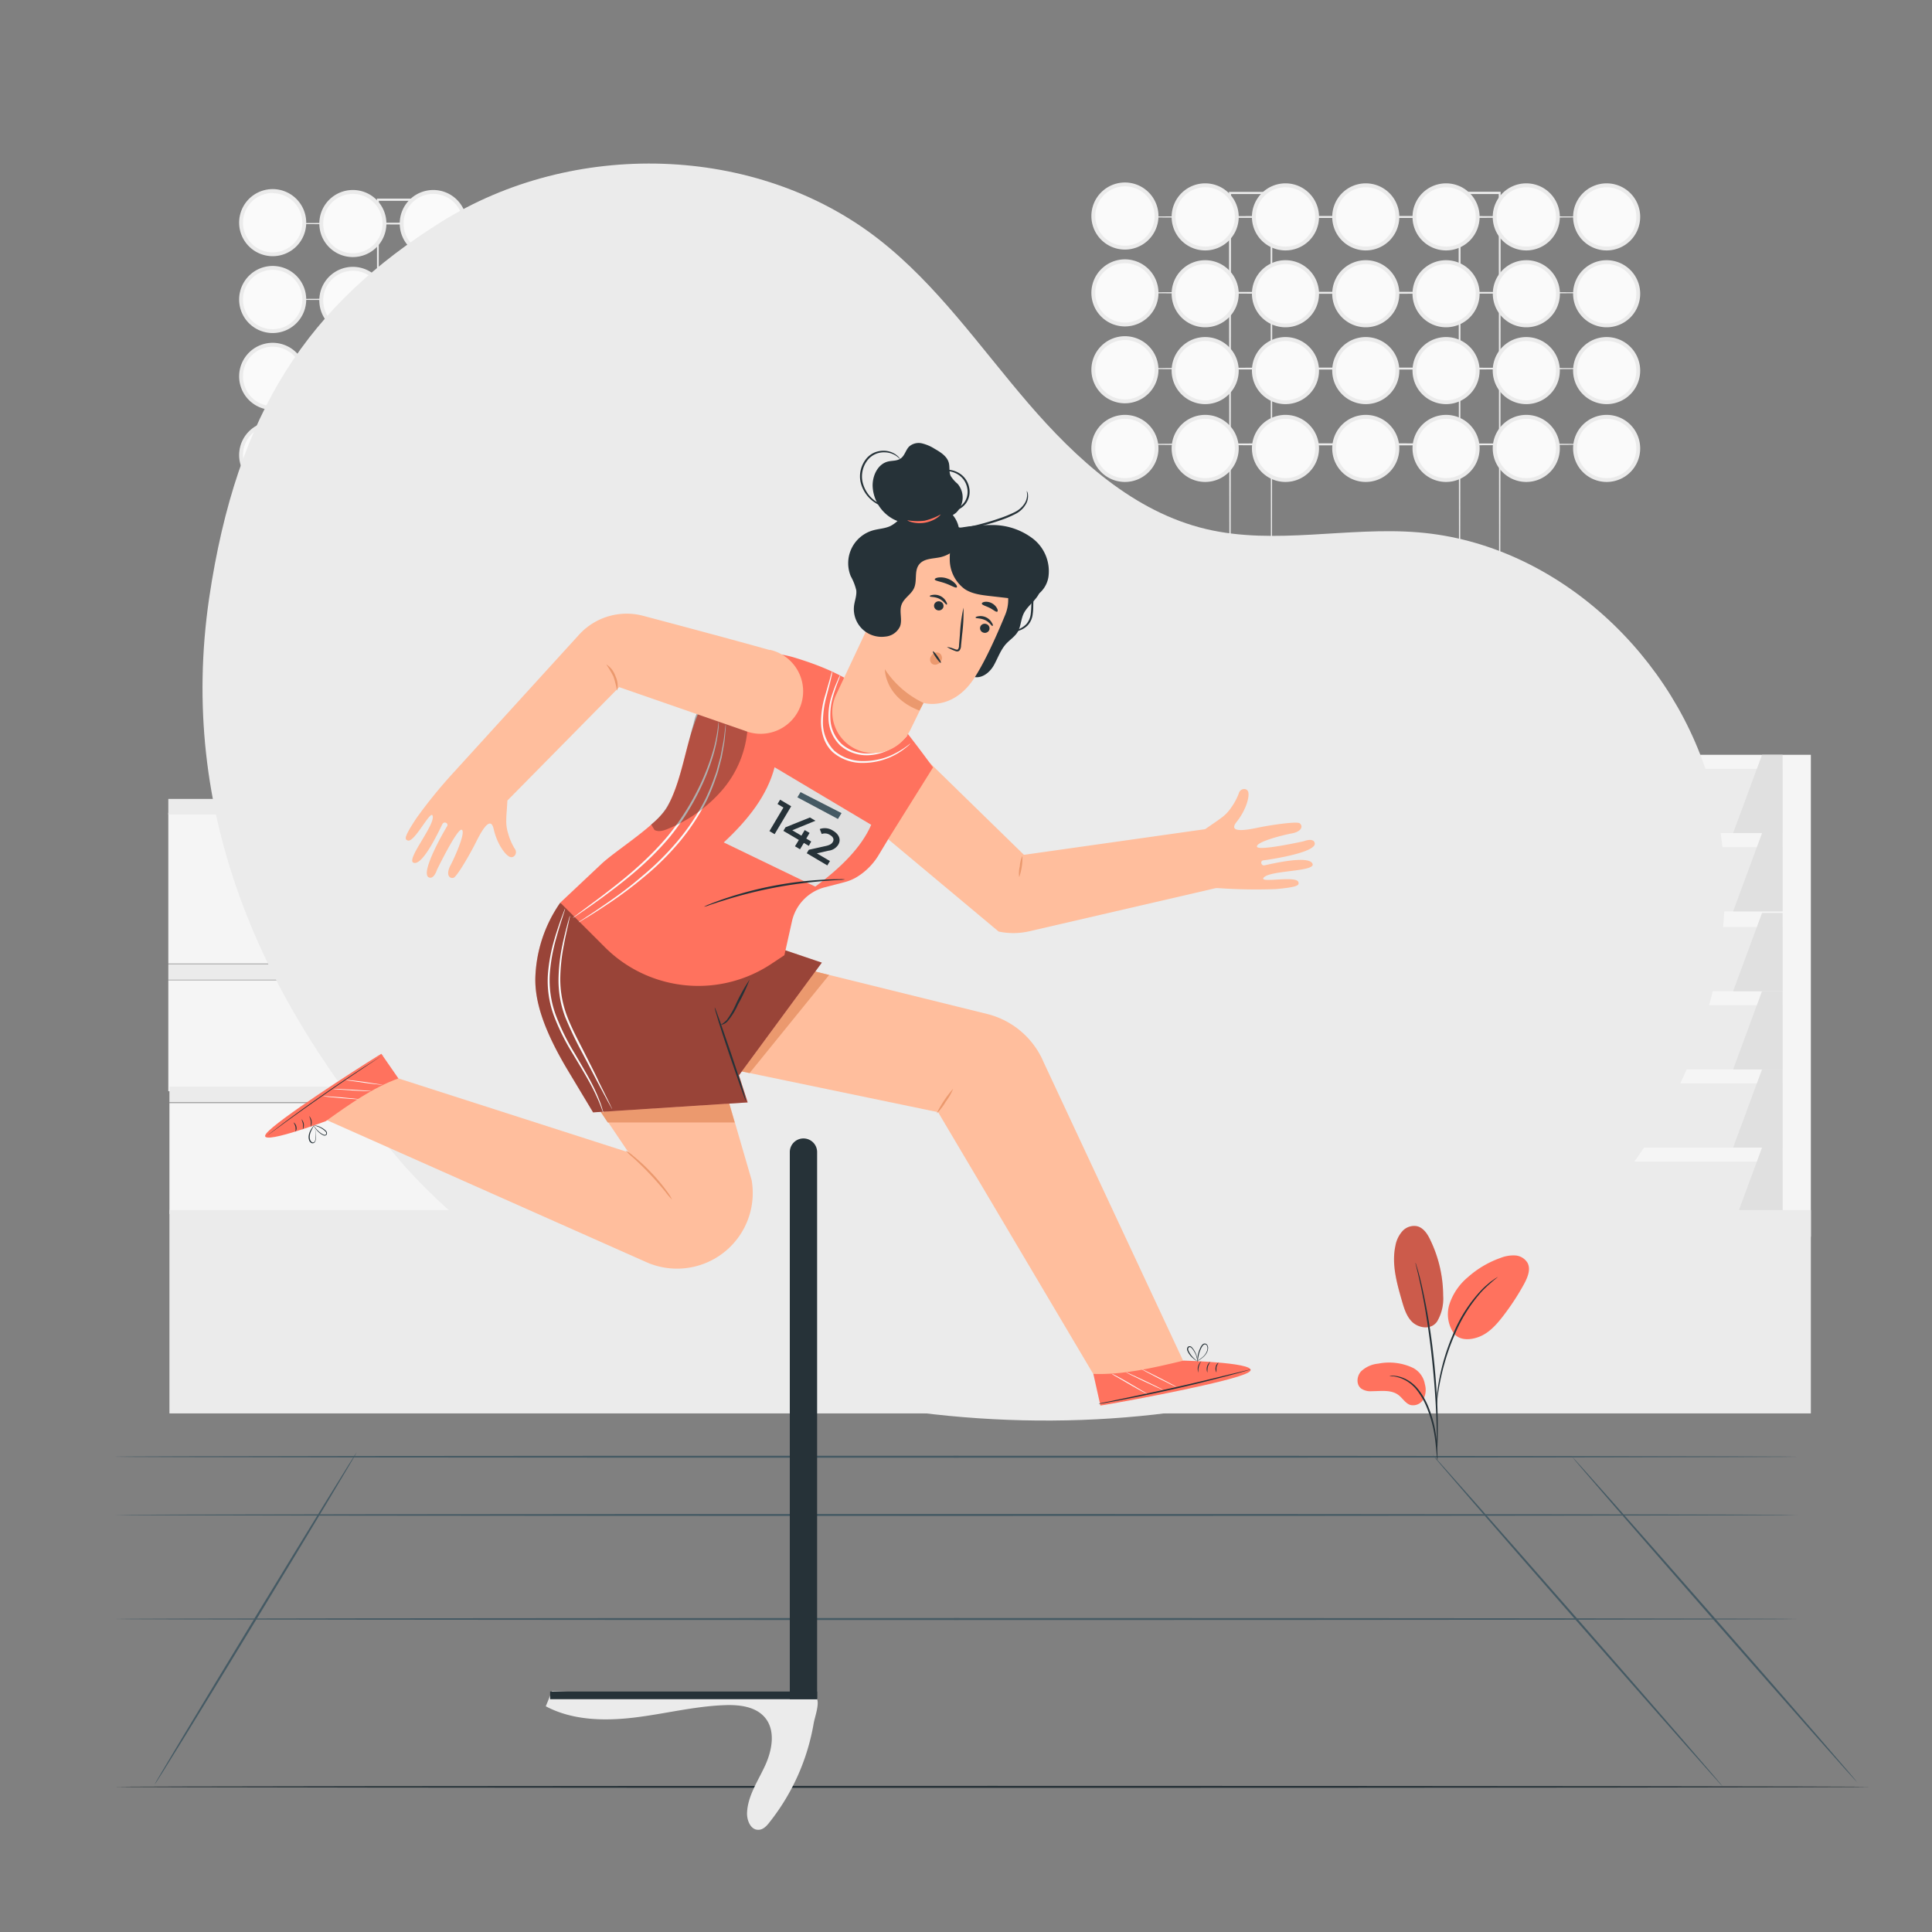 <svg xmlns="http://www.w3.org/2000/svg" viewBox="0 0 500 500"><rect x="0" y="0" width="500" height="500" fill="#808080" stroke="none"/><g id="background-complete"><path d="M329,213.56s0-.3,0-.85,0-1.4,0-2.47c0-2.18,0-5.36,0-9.47,0-8.23,0-20.12-.07-34.87,0-29.47-.07-70.33-.12-115.95l.26.26H318.33l.26-.26c-.08,75-.15,138.82-.17,162.25l-.08-.09,8,1.07,2,.28.68.1-.65-.07-2-.23-8.06-1h-.08v-.08c0-23.43-.09-87.21-.17-162.25v-.26h11.21V50c0,45.7-.08,86.63-.11,116.16,0,14.72-.06,26.59-.08,34.8,0,4.08,0,7.24,0,9.4,0,1.06,0,1.87,0,2.43S329,213.56,329,213.56Z" style="fill:#ebebeb"></path><path d="M388.06,213.08s0-.29,0-.85,0-1.38,0-2.46c0-2.16,0-5.34,0-9.43,0-8.2-.05-20.06-.08-34.76,0-29.38-.07-70.13-.11-115.63l.26.26H377.7L378,50c-.08,75.72-.15,140.07-.17,163.13l-.09-.08,7.76.05,1.94,0h.66l-.63,0-1.92,0-7.81,0h-.08v-.09c0-23.06-.1-87.41-.18-163.13v-.26h10.88V50c0,45.58-.08,86.39-.11,115.82,0,14.68-.06,26.52-.08,34.7,0,4.06,0,7.22,0,9.37,0,1.06,0,1.87,0,2.43S388.06,213.08,388.06,213.08Z" style="fill:#ebebeb"></path><path d="M415.42,115c0,.14-28.13.26-62.81.26s-62.82-.12-62.82-.26,28.12-.27,62.82-.27S415.42,114.86,415.42,115Z" style="fill:#ebebeb"></path><path d="M415.42,95.39c0,.14-28.13.26-62.81.26s-62.82-.12-62.82-.26,28.12-.26,62.82-.26S415.42,95.24,415.42,95.39Z" style="fill:#ebebeb"></path><path d="M415.42,75.77c0,.14-28.13.26-62.81.26s-62.82-.12-62.82-.26,28.12-.26,62.82-.26S415.42,75.62,415.42,75.77Z" style="fill:#ebebeb"></path><path d="M415.42,56.15c0,.14-28.13.26-62.81.26s-62.82-.12-62.82-.26,28.12-.26,62.82-.26S415.42,56,415.42,56.15Z" style="fill:#ebebeb"></path><circle cx="291.13" cy="116.05" r="8.18" transform="translate(3.21 239.85) rotate(-45)" style="fill:#fafafa"></circle><path d="M291.13,124.73a8.68,8.68,0,1,1,8.68-8.67A8.68,8.68,0,0,1,291.13,124.73Zm0-16.35a7.68,7.68,0,1,0,7.68,7.68A7.69,7.69,0,0,0,291.13,108.38Z" style="fill:#ebebeb"></path><circle cx="311.91" cy="116.05" r="8.18" transform="translate(134.2 397.43) rotate(-78.13)" style="fill:#fafafa"></circle><path d="M311.91,124.73a8.68,8.68,0,1,1,8.67-8.67A8.68,8.68,0,0,1,311.91,124.73Zm0-16.35a7.68,7.68,0,1,0,7.67,7.68A7.68,7.68,0,0,0,311.91,108.38Z" style="fill:#ebebeb"></path><circle cx="332.68" cy="116.05" r="8.18" transform="translate(40.11 312.39) rotate(-53.09)" style="fill:#fafafa"></circle><path d="M332.69,124.73a8.68,8.68,0,1,1,8.67-8.67A8.68,8.68,0,0,1,332.69,124.73Zm0-16.35a7.68,7.68,0,1,0,7.67,7.68A7.68,7.68,0,0,0,332.69,108.38Z" style="fill:#ebebeb"></path><circle cx="353.46" cy="116.05" r="8.18" transform="translate(159.57 433.56) rotate(-76.76)" style="fill:#fafafa"></circle><path d="M353.46,124.73a8.68,8.68,0,1,1,8.68-8.67A8.69,8.69,0,0,1,353.46,124.73Zm0-16.35a7.68,7.68,0,1,0,7.68,7.68A7.69,7.69,0,0,0,353.46,108.38Z" style="fill:#ebebeb"></path><circle cx="374.24" cy="116.05" r="8.18" transform="translate(27.55 298.62) rotate(-45)" style="fill:#fafafa"></circle><path d="M374.24,124.73a8.68,8.68,0,1,1,8.68-8.67A8.69,8.69,0,0,1,374.24,124.73Zm0-16.35a7.68,7.68,0,1,0,7.68,7.68A7.69,7.69,0,0,0,374.24,108.38Z" style="fill:#ebebeb"></path><circle cx="395.02" cy="116.05" r="8.18" transform="translate(191.61 474.01) rotate(-76.76)" style="fill:#fafafa"></circle><path d="M395,124.73a8.68,8.68,0,1,1,8.68-8.67A8.68,8.68,0,0,1,395,124.73Zm0-16.35a7.68,7.68,0,1,0,7.68,7.68A7.69,7.69,0,0,0,395,108.38Z" style="fill:#ebebeb"></path><circle cx="415.8" cy="116.05" r="8.18" transform="translate(-14.84 146.22) rotate(-19.6)" style="fill:#fafafa"></circle><path d="M415.8,124.73a8.68,8.68,0,1,1,8.68-8.67A8.68,8.68,0,0,1,415.8,124.73Zm0-16.35a7.68,7.68,0,1,0,7.68,7.68A7.68,7.68,0,0,0,415.8,108.38Z" style="fill:#ebebeb"></path><circle cx="311.91" cy="95.92" r="8.18" transform="translate(153.9 381.44) rotate(-78.13)" style="fill:#fafafa"></circle><path d="M311.91,104.59a8.68,8.68,0,1,1,8.67-8.67A8.68,8.68,0,0,1,311.91,104.59Zm0-16.35a7.68,7.68,0,1,0,7.67,7.68A7.68,7.68,0,0,0,311.91,88.24Z" style="fill:#ebebeb"></path><circle cx="332.68" cy="95.92" r="8.18" transform="translate(56.21 304.34) rotate(-53.09)" style="fill:#fafafa"></circle><path d="M332.69,104.59a8.68,8.68,0,1,1,8.67-8.67A8.68,8.68,0,0,1,332.69,104.59Zm0-16.35a7.68,7.68,0,1,0,7.67,7.68A7.68,7.68,0,0,0,332.69,88.24Z" style="fill:#ebebeb"></path><circle cx="353.46" cy="95.92" r="8.18" transform="translate(179.17 418.03) rotate(-76.76)" style="fill:#fafafa"></circle><path d="M353.46,104.59a8.68,8.68,0,1,1,8.68-8.67A8.69,8.69,0,0,1,353.46,104.59Zm0-16.35a7.68,7.68,0,1,0,7.68,7.68A7.69,7.69,0,0,0,353.46,88.24Z" style="fill:#ebebeb"></path><circle cx="374.24" cy="95.92" r="8.18" transform="translate(41.79 292.72) rotate(-45)" style="fill:#fafafa"></circle><path d="M374.24,104.59a8.68,8.68,0,1,1,8.68-8.67A8.69,8.69,0,0,1,374.24,104.59Zm0-16.35a7.68,7.68,0,1,0,7.68,7.68A7.69,7.69,0,0,0,374.24,88.24Z" style="fill:#ebebeb"></path><circle cx="395.02" cy="95.92" r="8.18" transform="translate(211.21 458.48) rotate(-76.76)" style="fill:#fafafa"></circle><path d="M395,104.59a8.68,8.68,0,1,1,8.68-8.67A8.68,8.68,0,0,1,395,104.59Zm0-16.35a7.68,7.68,0,1,0,7.68,7.68A7.69,7.69,0,0,0,395,88.24Z" style="fill:#ebebeb"></path><circle cx="415.8" cy="95.92" r="8.18" transform="translate(-8.08 145.06) rotate(-19.6)" style="fill:#fafafa"></circle><path d="M415.8,104.59a8.68,8.68,0,1,1,8.68-8.67A8.68,8.68,0,0,1,415.8,104.59Zm0-16.35a7.68,7.68,0,1,0,7.68,7.68A7.68,7.68,0,0,0,415.8,88.24Z" style="fill:#ebebeb"></path><circle cx="291.13" cy="95.69" r="8.18" transform="translate(17.61 233.89) rotate(-45)" style="fill:#fafafa"></circle><path d="M291.13,104.37a8.68,8.68,0,1,1,8.68-8.68A8.69,8.69,0,0,1,291.13,104.37Zm0-16.36a7.68,7.68,0,1,0,7.68,7.68A7.69,7.69,0,0,0,291.13,88Z" style="fill:#ebebeb"></path><circle cx="311.91" cy="76.03" r="8.18" transform="translate(173.37 365.64) rotate(-78.13)" style="fill:#fafafa"></circle><path d="M311.91,84.7A8.68,8.68,0,1,1,320.58,76,8.68,8.68,0,0,1,311.91,84.7Zm0-16.35A7.68,7.68,0,1,0,319.58,76,7.68,7.68,0,0,0,311.91,68.35Z" style="fill:#ebebeb"></path><circle cx="332.68" cy="76.03" r="8.18" transform="translate(72.11 296.39) rotate(-53.09)" style="fill:#fafafa"></circle><path d="M332.69,84.7A8.68,8.68,0,1,1,341.36,76,8.68,8.68,0,0,1,332.69,84.7Zm0-16.35A7.68,7.68,0,1,0,340.36,76,7.68,7.68,0,0,0,332.69,68.35Z" style="fill:#ebebeb"></path><circle cx="353.46" cy="76.03" r="8.18" transform="translate(198.53 402.69) rotate(-76.76)" style="fill:#fafafa"></circle><path d="M353.46,84.7A8.68,8.68,0,1,1,362.14,76,8.69,8.69,0,0,1,353.46,84.7Zm0-16.35A7.68,7.68,0,1,0,361.14,76,7.69,7.69,0,0,0,353.46,68.35Z" style="fill:#ebebeb"></path><circle cx="374.24" cy="76.03" r="8.18" transform="translate(55.85 286.9) rotate(-45)" style="fill:#fafafa"></circle><path d="M374.24,84.7A8.68,8.68,0,1,1,382.92,76,8.69,8.69,0,0,1,374.24,84.7Zm0-16.35A7.68,7.68,0,1,0,381.92,76,7.69,7.69,0,0,0,374.24,68.35Z" style="fill:#ebebeb"></path><circle cx="395.02" cy="76.03" r="8.18" transform="translate(230.57 443.15) rotate(-76.76)" style="fill:#fafafa"></circle><path d="M395,84.7A8.68,8.68,0,1,1,403.7,76,8.68,8.68,0,0,1,395,84.7Zm0-16.35A7.68,7.68,0,1,0,402.7,76,7.69,7.69,0,0,0,395,68.35Z" style="fill:#ebebeb"></path><circle cx="415.8" cy="76.03" r="8.18" transform="translate(-1.41 143.9) rotate(-19.6)" style="fill:#fafafa"></circle><path d="M415.8,84.7A8.68,8.68,0,1,1,424.48,76,8.68,8.68,0,0,1,415.8,84.7Zm0-16.35A7.68,7.68,0,1,0,423.48,76,7.68,7.68,0,0,0,415.8,68.35Z" style="fill:#ebebeb"></path><circle cx="291.13" cy="75.8" r="8.18" transform="translate(31.67 228.06) rotate(-45)" style="fill:#fafafa"></circle><path d="M291.13,84.48a8.68,8.68,0,1,1,8.68-8.68A8.69,8.69,0,0,1,291.13,84.48Zm0-16.36a7.68,7.68,0,1,0,7.68,7.68A7.69,7.69,0,0,0,291.13,68.12Z" style="fill:#ebebeb"></path><circle cx="311.91" cy="56.14" r="8.18" transform="translate(192.83 349.83) rotate(-78.13)" style="fill:#fafafa"></circle><path d="M311.91,64.81a8.68,8.68,0,1,1,8.67-8.67A8.68,8.68,0,0,1,311.91,64.81Zm0-16.35a7.68,7.68,0,1,0,7.67,7.68A7.68,7.68,0,0,0,311.91,48.46Z" style="fill:#ebebeb"></path><circle cx="332.68" cy="56.14" r="8.18" transform="translate(88.02 288.45) rotate(-53.09)" style="fill:#fafafa"></circle><path d="M332.69,64.81a8.68,8.68,0,1,1,8.67-8.67A8.68,8.68,0,0,1,332.69,64.81Zm0-16.35a7.68,7.68,0,1,0,7.67,7.68A7.68,7.68,0,0,0,332.69,48.46Z" style="fill:#ebebeb"></path><circle cx="353.46" cy="56.14" r="8.18" transform="translate(217.89 387.36) rotate(-76.76)" style="fill:#fafafa"></circle><path d="M353.46,64.81a8.68,8.68,0,1,1,8.68-8.67A8.69,8.69,0,0,1,353.46,64.81Zm0-16.35a7.68,7.68,0,1,0,7.68,7.68A7.69,7.69,0,0,0,353.46,48.46Z" style="fill:#ebebeb"></path><circle cx="374.24" cy="56.14" r="8.18" transform="translate(69.92 281.07) rotate(-45)" style="fill:#fafafa"></circle><path d="M374.24,64.81a8.68,8.68,0,1,1,8.68-8.67A8.69,8.69,0,0,1,374.24,64.81Zm0-16.35a7.68,7.68,0,1,0,7.68,7.68A7.69,7.69,0,0,0,374.24,48.46Z" style="fill:#ebebeb"></path><circle cx="395.02" cy="56.14" r="8.18" transform="translate(249.93 427.81) rotate(-76.76)" style="fill:#fafafa"></circle><path d="M395,64.81a8.68,8.68,0,1,1,8.68-8.67A8.68,8.68,0,0,1,395,64.81Zm0-16.35a7.68,7.68,0,1,0,7.68,7.68A7.69,7.69,0,0,0,395,48.46Z" style="fill:#ebebeb"></path><circle cx="415.8" cy="56.14" r="8.18" transform="translate(5.27 142.75) rotate(-19.6)" style="fill:#fafafa"></circle><path d="M415.8,64.81a8.68,8.68,0,1,1,8.68-8.67A8.68,8.68,0,0,1,415.8,64.81Zm0-16.35a7.68,7.68,0,1,0,7.68,7.68A7.68,7.68,0,0,0,415.8,48.46Z" style="fill:#ebebeb"></path><circle cx="291.13" cy="55.91" r="8.18" transform="translate(45.74 222.23) rotate(-45)" style="fill:#fafafa"></circle><path d="M291.13,64.59a8.68,8.68,0,1,1,8.68-8.68A8.69,8.69,0,0,1,291.13,64.59Zm0-16.36a7.68,7.68,0,1,0,7.68,7.68A7.69,7.69,0,0,0,291.13,48.23Z" style="fill:#ebebeb"></path><path d="M108.47,218s0-.3,0-.86,0-1.42,0-2.51c0-2.21,0-5.45,0-9.62,0-8.35-.05-20.44-.08-35.42,0-29.95-.07-71.49-.11-117.88l.26.26H97.78l.26-.26C98,128.76,97.89,194.3,97.86,218l-.08-.08,8,0,2,0h.68l-.65,0-2,0-8,0h-.09V218c0-23.65-.09-89.19-.17-166.29V51.4h11.21v.26c0,46.47-.08,88.07-.11,118.07,0,15-.06,27-.08,35.36,0,4.15,0,7.37,0,9.56,0,1.08,0,1.9,0,2.47S108.47,218,108.47,218Z" style="fill:#ebebeb"></path><path d="M167.51,218s0-.3,0-.86,0-1.42,0-2.51c0-2.21,0-5.45,0-9.62,0-8.36,0-20.45-.08-35.43,0-30-.06-71.49-.1-117.87l.26.26H157.15l.26-.26c-.08,77.33-.15,143-.18,166.29l-.08-.08,7.76,0,1.94,0h.66l-.63,0L165,218l-7.81,0h-.09V218c0-23.29-.09-89-.17-166.29V51.4h10.88v.26c-.05,46.45-.09,88.06-.11,118.06,0,15-.06,27-.08,35.37,0,4.15,0,7.36,0,9.56,0,1.08,0,1.9,0,2.47S167.51,218,167.51,218Z" style="fill:#ebebeb"></path><path d="M194.86,116.72c0,.15-28.12.26-62.81.26s-62.81-.11-62.81-.26,28.12-.26,62.81-.26S194.86,116.58,194.86,116.72Z" style="fill:#ebebeb"></path><path d="M194.86,97.1c0,.15-28.12.26-62.81.26s-62.81-.11-62.81-.26,28.12-.26,62.81-.26S194.86,97,194.86,97.1Z" style="fill:#ebebeb"></path><path d="M194.86,77.48c0,.15-28.12.26-62.81.26s-62.81-.11-62.81-.26,28.12-.26,62.81-.26S194.86,77.34,194.86,77.48Z" style="fill:#ebebeb"></path><path d="M194.86,57.86c0,.15-28.12.27-62.81.27S69.24,58,69.24,57.86s28.12-.26,62.81-.26S194.86,57.72,194.86,57.86Z" style="fill:#ebebeb"></path><circle cx="70.58" cy="117.77" r="8.18" transform="translate(-60.3 159.29) rotate(-76.67)" style="fill:#fafafa"></circle><path d="M70.58,126.45a8.68,8.68,0,1,1,8.67-8.68A8.68,8.68,0,0,1,70.58,126.45Zm0-16.36a7.68,7.68,0,1,0,7.67,7.68A7.69,7.69,0,0,0,70.58,110.09Z" style="fill:#ebebeb"></path><circle cx="91.35" cy="117.77" r="8.18" transform="translate(-56.78 101.23) rotate(-45.83)" style="fill:#fafafa"></circle><path d="M91.35,126.45a8.68,8.68,0,1,1,8.68-8.68A8.68,8.68,0,0,1,91.35,126.45Zm0-16.36A7.68,7.68,0,1,0,99,117.77,7.69,7.69,0,0,0,91.35,110.09Z" style="fill:#ebebeb"></path><circle cx="112.13" cy="117.77" r="8.18" transform="translate(-27.98 200.32) rotate(-76.91)" style="fill:#fafafa"></circle><path d="M112.13,126.45a8.68,8.68,0,1,1,8.68-8.68A8.69,8.69,0,0,1,112.13,126.45Zm0-16.36a7.68,7.68,0,1,0,7.68,7.68A7.69,7.69,0,0,0,112.13,110.09Z" style="fill:#ebebeb"></path><circle cx="132.91" cy="117.77" r="8.18" transform="translate(-44.35 128.48) rotate(-45)" style="fill:#fafafa"></circle><path d="M132.91,126.45a8.68,8.68,0,1,1,8.68-8.68A8.68,8.68,0,0,1,132.91,126.45Zm0-16.36a7.68,7.68,0,1,0,7.68,7.68A7.69,7.69,0,0,0,132.91,110.09Z" style="fill:#ebebeb"></path><circle cx="153.69" cy="117.77" r="8.18" transform="translate(3.65 240.17) rotate(-76.67)" style="fill:#fafafa"></circle><path d="M153.69,126.45a8.68,8.68,0,1,1,8.68-8.68A8.68,8.68,0,0,1,153.69,126.45Zm0-16.36a7.68,7.68,0,1,0,7.68,7.68A7.69,7.69,0,0,0,153.69,110.09Z" style="fill:#ebebeb"></path><circle cx="174.47" cy="117.77" r="8.18" transform="translate(-32.18 157.86) rotate(-45)" style="fill:#fafafa"></circle><path d="M174.47,126.45a8.68,8.68,0,1,1,8.67-8.68A8.68,8.68,0,0,1,174.47,126.45Zm0-16.36a7.68,7.68,0,1,0,7.67,7.68A7.69,7.69,0,0,0,174.47,110.09Z" style="fill:#ebebeb"></path><circle cx="195.24" cy="117.77" r="8.18" transform="translate(47.65 291.57) rotate(-80.76)" style="fill:#fafafa"></circle><path d="M195.24,126.45a8.68,8.68,0,1,1,8.68-8.68A8.68,8.68,0,0,1,195.24,126.45Zm0-16.36a7.68,7.68,0,1,0,7.68,7.68A7.69,7.69,0,0,0,195.24,110.09Z" style="fill:#ebebeb"></path><circle cx="91.35" cy="97.63" r="8.18" transform="translate(-42.33 95.12) rotate(-45.83)" style="fill:#fafafa"></circle><path d="M91.35,106.31A8.68,8.68,0,1,1,100,97.63,8.68,8.68,0,0,1,91.35,106.31Zm0-16.35A7.68,7.68,0,1,0,99,97.63,7.68,7.68,0,0,0,91.35,90Z" style="fill:#ebebeb"></path><circle cx="112.13" cy="97.63" r="8.18" transform="translate(-8.36 184.74) rotate(-76.91)" style="fill:#fafafa"></circle><path d="M112.13,106.31a8.68,8.68,0,1,1,8.68-8.68A8.69,8.69,0,0,1,112.13,106.31Zm0-16.35a7.68,7.68,0,1,0,7.68,7.67A7.69,7.69,0,0,0,112.13,90Z" style="fill:#ebebeb"></path><circle cx="132.91" cy="97.63" r="8.18" transform="translate(-30.11 122.58) rotate(-45)" style="fill:#fafafa"></circle><path d="M132.91,106.31a8.68,8.68,0,1,1,8.68-8.68A8.68,8.68,0,0,1,132.91,106.31Zm0-16.35a7.68,7.68,0,1,0,7.68,7.67A7.69,7.69,0,0,0,132.91,90Z" style="fill:#ebebeb"></path><circle cx="153.69" cy="97.63" r="8.18" transform="translate(23.25 224.67) rotate(-76.67)" style="fill:#fafafa"></circle><path d="M153.69,106.31a8.68,8.68,0,1,1,8.68-8.68A8.68,8.68,0,0,1,153.69,106.31Zm0-16.35a7.68,7.68,0,1,0,7.68,7.67A7.68,7.68,0,0,0,153.69,90Z" style="fill:#ebebeb"></path><circle cx="174.47" cy="97.63" r="8.18" transform="translate(-17.94 151.96) rotate(-45)" style="fill:#fafafa"></circle><path d="M174.47,106.31a8.68,8.68,0,1,1,8.67-8.68A8.68,8.68,0,0,1,174.47,106.31Zm0-16.35a7.68,7.68,0,1,0,7.67,7.67A7.68,7.68,0,0,0,174.47,90Z" style="fill:#ebebeb"></path><circle cx="195.24" cy="97.63" r="8.18" transform="translate(67.52 274.66) rotate(-80.76)" style="fill:#fafafa"></circle><path d="M195.24,106.31a8.68,8.68,0,1,1,8.68-8.68A8.68,8.68,0,0,1,195.24,106.31Zm0-16.35a7.68,7.68,0,1,0,7.68,7.67A7.68,7.68,0,0,0,195.24,90Z" style="fill:#ebebeb"></path><circle cx="70.58" cy="97.41" r="8.18" transform="translate(-40.48 143.62) rotate(-76.67)" style="fill:#fafafa"></circle><path d="M70.58,106.08a8.68,8.68,0,1,1,8.67-8.67A8.68,8.68,0,0,1,70.58,106.08Zm0-16.35a7.68,7.68,0,1,0,7.67,7.68A7.68,7.68,0,0,0,70.58,89.73Z" style="fill:#ebebeb"></path><circle cx="91.35" cy="77.74" r="8.18" transform="translate(-28.07 89.09) rotate(-45.83)" style="fill:#fafafa"></circle><path d="M91.35,86.42A8.68,8.68,0,1,1,100,77.74,8.68,8.68,0,0,1,91.35,86.42Zm0-16.35A7.68,7.68,0,1,0,99,77.74,7.68,7.68,0,0,0,91.35,70.07Z" style="fill:#ebebeb"></path><circle cx="112.13" cy="77.74" r="8.18" transform="translate(11.01 169.36) rotate(-76.91)" style="fill:#fafafa"></circle><path d="M112.13,86.42a8.68,8.68,0,1,1,8.68-8.68A8.69,8.69,0,0,1,112.13,86.42Zm0-16.35a7.68,7.68,0,1,0,7.68,7.67A7.69,7.69,0,0,0,112.13,70.07Z" style="fill:#ebebeb"></path><circle cx="132.91" cy="77.74" r="8.18" transform="translate(-16.05 116.75) rotate(-45)" style="fill:#fafafa"></circle><path d="M132.91,86.42a8.68,8.68,0,1,1,8.68-8.68A8.68,8.68,0,0,1,132.91,86.42Zm0-16.35a7.68,7.68,0,1,0,7.68,7.67A7.69,7.69,0,0,0,132.91,70.07Z" style="fill:#ebebeb"></path><circle cx="153.69" cy="77.74" r="8.18" transform="translate(42.6 209.37) rotate(-76.67)" style="fill:#fafafa"></circle><path d="M153.69,86.42a8.68,8.68,0,1,1,8.68-8.68A8.68,8.68,0,0,1,153.69,86.42Zm0-16.35a7.68,7.68,0,1,0,7.68,7.67A7.68,7.68,0,0,0,153.69,70.07Z" style="fill:#ebebeb"></path><circle cx="174.47" cy="77.74" r="8.18" transform="translate(-3.87 146.14) rotate(-45)" style="fill:#fafafa"></circle><path d="M174.47,86.42a8.68,8.68,0,1,1,8.67-8.68A8.68,8.68,0,0,1,174.47,86.42Zm0-16.35a7.68,7.68,0,1,0,7.67,7.67A7.68,7.68,0,0,0,174.47,70.07Z" style="fill:#ebebeb"></path><circle cx="195.24" cy="77.74" r="8.18" transform="translate(87.15 257.97) rotate(-80.76)" style="fill:#fafafa"></circle><path d="M195.24,86.42a8.68,8.68,0,1,1,8.68-8.68A8.68,8.68,0,0,1,195.24,86.42Zm0-16.35a7.68,7.68,0,1,0,7.68,7.67A7.68,7.68,0,0,0,195.24,70.07Z" style="fill:#ebebeb"></path><circle cx="70.58" cy="77.52" r="8.18" transform="translate(-21.12 128.32) rotate(-76.67)" style="fill:#fafafa"></circle><path d="M70.58,86.19a8.68,8.68,0,1,1,8.67-8.67A8.68,8.68,0,0,1,70.58,86.19Zm0-16.35a7.68,7.68,0,1,0,7.67,7.68A7.68,7.68,0,0,0,70.58,69.84Z" style="fill:#ebebeb"></path><circle cx="91.35" cy="57.85" r="8.18" transform="translate(-13.8 83.06) rotate(-45.83)" style="fill:#fafafa"></circle><path d="M91.35,66.53A8.68,8.68,0,1,1,100,57.85,8.68,8.68,0,0,1,91.35,66.53Zm0-16.35A7.68,7.68,0,1,0,99,57.85,7.68,7.68,0,0,0,91.35,50.18Z" style="fill:#ebebeb"></path><circle cx="112.13" cy="57.85" r="8.18" transform="translate(30.39 153.97) rotate(-76.91)" style="fill:#fafafa"></circle><path d="M112.13,66.53a8.68,8.68,0,1,1,8.68-8.68A8.69,8.69,0,0,1,112.13,66.53Zm0-16.35a7.68,7.68,0,1,0,7.68,7.67A7.69,7.69,0,0,0,112.13,50.18Z" style="fill:#ebebeb"></path><circle cx="132.91" cy="57.85" r="8.18" transform="translate(-1.98 110.93) rotate(-45)" style="fill:#fafafa"></circle><path d="M132.91,66.53a8.68,8.68,0,1,1,8.68-8.68A8.68,8.68,0,0,1,132.91,66.53Zm0-16.35a7.68,7.68,0,1,0,7.68,7.67A7.69,7.69,0,0,0,132.91,50.18Z" style="fill:#ebebeb"></path><circle cx="153.69" cy="57.85" r="8.18" transform="translate(61.96 194.06) rotate(-76.67)" style="fill:#fafafa"></circle><path d="M153.69,66.53a8.68,8.68,0,1,1,8.68-8.68A8.68,8.68,0,0,1,153.69,66.53Zm0-16.35a7.68,7.68,0,1,0,7.68,7.67A7.68,7.68,0,0,0,153.69,50.18Z" style="fill:#ebebeb"></path><circle cx="174.47" cy="57.85" r="8.18" transform="translate(10.19 140.31) rotate(-45)" style="fill:#fafafa"></circle><path d="M174.47,66.53a8.68,8.68,0,1,1,8.67-8.68A8.68,8.68,0,0,1,174.47,66.53Zm0-16.35a7.68,7.68,0,1,0,7.67,7.67A7.68,7.68,0,0,0,174.47,50.18Z" style="fill:#ebebeb"></path><circle cx="195.24" cy="57.85" r="8.18" transform="translate(106.79 241.27) rotate(-80.76)" style="fill:#fafafa"></circle><path d="M195.24,66.53a8.68,8.68,0,1,1,8.68-8.68A8.68,8.68,0,0,1,195.24,66.53Zm0-16.35a7.68,7.68,0,1,0,7.68,7.67A7.68,7.68,0,0,0,195.24,50.18Z" style="fill:#ebebeb"></path><circle cx="70.58" cy="57.63" r="8.18" transform="translate(-1.77 113.01) rotate(-76.67)" style="fill:#fafafa"></circle><path d="M70.58,66.3a8.68,8.68,0,1,1,8.67-8.67A8.68,8.68,0,0,1,70.58,66.3Zm0-16.35a7.68,7.68,0,1,0,7.67,7.68A7.68,7.68,0,0,0,70.58,50Z" style="fill:#ebebeb"></path><rect x="383.53" y="195.34" width="85.12" height="124.7" style="fill:#f5f5f5"></rect><rect x="390.18" y="198.98" width="71.16" height="16.62" style="fill:#ebebeb"></rect><polygon points="456.02 195.34 448.53 215.6 461.34 215.6 461.34 195.34 456.02 195.34" style="fill:#e0e0e0"></polygon><rect x="390.18" y="219.24" width="71.16" height="16.62" style="fill:#ebebeb"></rect><polygon points="456.02 215.6 448.53 235.87 461.34 235.87 461.34 215.6 456.02 215.6" style="fill:#e0e0e0"></polygon><rect x="390.18" y="239.9" width="71.16" height="16.62" style="fill:#ebebeb"></rect><polygon points="456.02 236.26 448.53 256.53 461.34 256.53 461.34 236.26 456.02 236.26" style="fill:#e0e0e0"></polygon><rect x="390.18" y="260.14" width="71.16" height="16.62" style="fill:#ebebeb"></rect><polygon points="456.02 256.5 448.53 276.76 461.34 276.76 461.34 256.5 456.02 256.5" style="fill:#e0e0e0"></polygon><rect x="390.18" y="280.38" width="71.16" height="16.62" style="fill:#ebebeb"></rect><polygon points="456.02 276.74 448.53 297 461.34 297 461.34 276.74 456.02 276.74" style="fill:#e0e0e0"></polygon><rect x="390.18" y="300.61" width="71.16" height="16.62" style="fill:#ebebeb"></rect><polygon points="456.02 296.97 448.53 317.24 461.34 317.24 461.34 296.97 456.02 296.97" style="fill:#e0e0e0"></polygon><rect x="43.56" y="249.51" width="339.98" height="4.05" style="fill:#ebebeb"></rect><rect x="43.56" y="253.69" width="339.98" height="28.72" style="fill:#f5f5f5"></rect><rect x="43.85" y="285.47" width="339.98" height="28.72" style="fill:#f5f5f5"></rect><rect x="43.56" y="210.34" width="339.98" height="39.02" style="fill:#f5f5f5"></rect><rect x="43.56" y="206.76" width="339.98" height="4.05" style="fill:#ebebeb"></rect><rect x="43.85" y="281.22" width="339.98" height="4.05" style="fill:#ebebeb"></rect><rect x="43.85" y="313.16" width="424.8" height="52.63" style="fill:#ebebeb"></rect></g><g id="background-simple"><path d="M443.12,204.84C434,170,403,140.76,367.14,137.78c-18.32-1.53-37.09,3.37-55-.86-18.65-4.41-33.63-18.13-46.12-32.67S242.49,73.67,227.38,61.9c-31.75-24.73-79.19-25.83-113.27-4.42s-52.78,48.64-60,97.43c-8,55,12.79,103.33,50.71,147,52.11,57.39,147.72,77.66,223,59,34.95-8.68,68.26-26.8,90.93-54.78S452.29,239.66,443.12,204.84Z" style="fill:#ebebeb"></path></g><g id="Floor"><path d="M465.4,377c0,.14-97.57.26-217.9.26S29.59,377.16,29.59,377s97.54-.26,217.91-.26S465.4,376.88,465.4,377Z" style="fill:#455a64"></path><path d="M465.4,392.07c0,.14-97.57.26-217.9.26s-217.91-.12-217.91-.26,97.54-.26,217.91-.26S465.4,391.93,465.4,392.07Z" style="fill:#455a64"></path><path d="M465.4,419c0,.15-97.57.26-217.9.26S29.59,419.14,29.59,419s97.54-.26,217.91-.26S465.4,418.85,465.4,419Z" style="fill:#455a64"></path><path d="M484.1,462.44c0,.14-101.75.26-227.25.26s-227.26-.12-227.26-.26,101.73-.26,227.26-.26S484.1,462.3,484.1,462.44Z" style="fill:#263238"></path><path d="M445.92,462.44c-.11.09-17-19.08-37.81-42.83s-37.53-43.08-37.42-43.17,17,19.07,37.81,42.83S446,462.34,445.92,462.44Z" style="fill:#455a64"></path><path d="M480.64,461.26c-.11.09-16.71-18.69-37.08-41.95s-36.8-42.19-36.69-42.29S423.58,395.7,444,419,480.75,461.16,480.64,461.26Z" style="fill:#455a64"></path><path d="M40,461.85c-.12-.08,11.49-19.39,25.94-43.14s26.25-42.94,26.38-42.86S80.86,395.23,66.41,419,40.16,461.92,40,461.85Z" style="fill:#455a64"></path></g><g id="Character"><path d="M145.88,234.16l-2.23,3c-4.65,12.82-4.58,26.58,3.27,37.73l15.72,23.33L97,277.13,84,289.63l83.54,37.13a19.6,19.6,0,0,0,20.67-3.36h0a19.56,19.56,0,0,0,6.31-18l-14.63-50.3Z" style="fill:#ffbe9d"></path><polygon points="157.27 290.49 190.14 290.49 188.72 285.61 155.45 287.75 157.27 290.49" style="fill:#eb996e"></polygon><path d="M173.91,310.43a16.46,16.46,0,0,1-1.67-1.95c-1-1.22-2.4-2.88-4.05-4.63s-3.24-3.25-4.41-4.31a15.18,15.18,0,0,1-1.85-1.77,10.06,10.06,0,0,1,2.09,1.49,47.16,47.16,0,0,1,4.54,4.23,46.12,46.12,0,0,1,4,4.77A11.16,11.16,0,0,1,173.91,310.43Z" style="fill:#eb996e"></path><path d="M184.45,244.87l71,17.54a21.5,21.5,0,0,1,14.65,12.51l36.79,78.73-22.49,4.41-41.62-70.23-55-11.42Z" style="fill:#ffbe9d"></path><path d="M246.68,281.76a14.45,14.45,0,0,1-1.92,3.35,14.25,14.25,0,0,1-2.36,3.07,29,29,0,0,1,4.28-6.42Z" style="fill:#eb996e"></path><polygon points="191.98 277.29 193.99 277.71 214.58 252.32 211 251.43 191.98 277.29" style="fill:#eb996e"></polygon><path d="M327.17,227c-2,1.81,8.42-.59,8.86,1.32.16.7.19,1.26-5.95,1.78a138.37,138.37,0,0,1-14.84-.26l-.57,0h0L266.44,241a18.36,18.36,0,0,1-8,.08l-33.81-28.27,12.87-18.42L265,221.23l46.88-6.64,2.25-1.55c.65-.44,1.36-.94,2.15-1.53a10.37,10.37,0,0,0,2.33-2.48,16,16,0,0,0,2-3.73c.33-1.26,2-1.5,2.41-.41s-.4,4.57-3,7.84,3.73,1.84,6.07,1.36,9.6-1.63,10.3-1c1,.89.24,2.18-2.09,2.6s-9.28,2.2-9,3.43,12.12-1.41,12.12-1.41,2.45-1,2.82.44c.67,2.53-12.09,4.37-13.31,4.51-.85.1-.59,1.45.31,1.29s11.76-2.88,12.47-.31C340.17,225.58,329.14,225.22,327.17,227Z" style="fill:#ffbe9d"></path><path d="M263.77,227a7.34,7.34,0,0,1,.15-2.79,7.76,7.76,0,0,1,.67-2.72,14.92,14.92,0,0,1-.82,5.51Z" style="fill:#eb996e"></path><path d="M212.69,249.13l-19.5-6.6-16.32,11.26h0L145,233.61a35.85,35.85,0,0,0-6.46,19.74c-.05,5.75,2,13.07,8.74,24.19l6.21,10.34,40-2.58-2.26-7Z" style="fill:#FF725E"></path><g style="opacity:0.4"><path d="M212.69,249.13l-19.5-6.6-16.32,11.26h0L145,233.61a35.85,35.85,0,0,0-6.46,19.74c-.05,5.75,2,13.07,8.74,24.19l6.21,10.34,40-2.58-2.26-7Z"></path></g><path d="M156.14,288a4.25,4.25,0,0,1-.23-.53l-.57-1.55a51.68,51.68,0,0,0-2.58-5.46c-1.21-2.25-2.8-4.85-4.54-7.76a56.72,56.72,0,0,1-4.9-9.9,26.1,26.1,0,0,1-1.5-10.94,43.88,43.88,0,0,1,1.69-8.87c.72-2.46,1.42-4.42,1.91-5.76.24-.63.43-1.14.59-1.55a2,2,0,0,1,.24-.52,3.11,3.11,0,0,1-.14.56l-.5,1.57c-.43,1.37-1.07,3.34-1.74,5.8a45.85,45.85,0,0,0-1.57,8.8,26.27,26.27,0,0,0,1.51,10.73,58.52,58.52,0,0,0,4.83,9.84c1.7,2.92,3.27,5.54,4.45,7.82a45.15,45.15,0,0,1,2.44,5.57c.23.69.38,1.23.48,1.59A1.79,1.79,0,0,1,156.14,288Z" style="fill:#fafafa"></path><path d="M158.43,287a2.77,2.77,0,0,1-.29-.46l-.75-1.35-2.68-5c-1.12-2.16-2.44-4.7-3.91-7.5a97.77,97.77,0,0,1-4.48-9.36A26.79,26.79,0,0,1,144.55,253a46.24,46.24,0,0,1,1-8.43c.49-2.36,1-4.25,1.34-5.55.17-.6.31-1.09.43-1.49a1.81,1.81,0,0,1,.18-.51,1.92,1.92,0,0,1-.08.53c-.09.41-.2.91-.33,1.52-.29,1.31-.74,3.21-1.18,5.57A48.71,48.71,0,0,0,145,253a27,27,0,0,0,1.77,10c1.31,3.41,3,6.48,4.43,9.33S154,277.79,155,280l2.53,5.11c.27.57.49,1,.66,1.41A1.74,1.74,0,0,1,158.43,287Z" style="fill:#fafafa"></path><path d="M193,284.86c-.13,0-2-5.32-4.27-12s-3.91-12.09-3.77-12.14,2,5.32,4.27,12S193.17,284.81,193,284.86Z" style="fill:#263238"></path><path d="M194,253.51a48,48,0,0,1-3,6.42,17.56,17.56,0,0,1-2.64,4.3,2.83,2.83,0,0,1-1.85,1,7.7,7.7,0,0,0,1.58-1.26,21.79,21.79,0,0,0,2.44-4.28A47.16,47.16,0,0,1,194,253.51Z" style="fill:#263238"></path><path d="M84.31,290.16c6.26-4.48,12.07-8.6,18.79-11.07l-4.41-6.37-1.16.71c-5.16,3.19-26,16.58-28.6,19.9C66,297,84.31,290.16,84.31,290.16" style="fill:#FF725E"></path><path d="M99.24,273a1.48,1.48,0,0,0-.34.18l-.92.57-3.37,2.14c-2.83,1.82-6.71,4.4-10.93,7.34s-8,5.68-10.68,7.7l-3.17,2.42L69,294c-.19.15-.29.24-.28.25L69,294l.88-.63L73.11,291c2.73-2,6.5-4.7,10.72-7.64s8.08-5.53,10.88-7.4c1.31-.87,2.42-1.6,3.32-2.21l.9-.6A1.85,1.85,0,0,0,99.24,273Z" style="fill:#263238"></path><path d="M96.08,282.39c0-.06-2.2-.23-4.92-.39s-4.92-.24-4.92-.18,2.19.23,4.91.39S96.07,282.45,96.08,282.39Z" style="fill:#fafafa"></path><path d="M92.86,284.48c0-.06-2.07-.28-4.63-.5s-4.65-.35-4.65-.29,2.07.28,4.63.5S92.85,284.53,92.86,284.48Z" style="fill:#fafafa"></path><path d="M78,289.63a6.38,6.38,0,0,1,.42,1.32,6.08,6.08,0,0,1-.07,1.37,2.24,2.24,0,0,0-.35-2.69Z" style="fill:#263238"></path><path d="M76,290.49c-.06,0,.31.5.46,1.16a4.45,4.45,0,0,1,0,1.23,1.42,1.42,0,0,0,.25-1.27A1.7,1.7,0,0,0,76,290.49Z" style="fill:#263238"></path><path d="M80,288.81a6.65,6.65,0,0,1,.44,1.4,7,7,0,0,1-.05,1.47,2.51,2.51,0,0,0-.39-2.87Z" style="fill:#263238"></path><path d="M81.3,291.21a1.67,1.67,0,0,0-.27.32,8.12,8.12,0,0,0-.64.94,4,4,0,0,0-.52,1.61,2.77,2.77,0,0,0,.12,1,1.18,1.18,0,0,0,.79.79.75.75,0,0,0,.81-.5,2.6,2.6,0,0,0,.18-.87,7.4,7.4,0,0,0-.06-1.52,6.51,6.51,0,0,0-.52-1.76l0-.08v.08a1.23,1.23,0,0,0,0,.18s0-.05.07-.17h0a9.16,9.16,0,0,1,.41,1.76,7.22,7.22,0,0,1,0,1.48,2.37,2.37,0,0,1-.16.8.56.56,0,0,1-.59.39c-.64-.19-.8-1-.76-1.6a4,4,0,0,1,.46-1.55C81,291.71,81.33,291.24,81.3,291.21Z" style="fill:#263238"></path><path d="M81.27,291.42a.87.87,0,0,0,.14.3,5.28,5.28,0,0,0,.55.75,5.57,5.57,0,0,0,1,.93,3.68,3.68,0,0,0,.71.41.67.67,0,0,0,.89-.21.83.83,0,0,0-.18-.91,3.77,3.77,0,0,0-.63-.53,5.63,5.63,0,0,0-1.22-.65,4.84,4.84,0,0,0-.89-.24,1.1,1.1,0,0,0-.34,0s.47.1,1.18.4a5.89,5.89,0,0,1,1.16.66c.36.29,1,.7.74,1.19-.11.22-.4.22-.64.12a4.09,4.09,0,0,1-.68-.38,6.55,6.55,0,0,1-1-.87C81.54,291.82,81.3,291.4,81.27,291.42Z" style="fill:#263238"></path><path d="M99.08,280.77a9.43,9.43,0,0,0-1.41-.24L94.25,280c-1.34-.19-2.55-.33-3.43-.42l-1-.09a1.58,1.58,0,0,0-.38,0,9.43,9.43,0,0,0,1.41.24l3.42.49c1.33.19,2.55.34,3.43.42l1,.1Z" style="fill:#fafafa"></path><path d="M306.33,352.12c-8.11,1.94-15.62,3.71-23.37,3.45l1.83,8.18,1.45-.23c6.48-1.1,32.83-6,36.81-8.31,4.44-2.53-16.72-3.09-16.72-3.09" style="fill:#FF725E"></path><path d="M284.34,363.29a1.81,1.81,0,0,0,.41,0l1.16-.19,4.25-.78c3.58-.68,8.52-1.68,13.95-2.9S314.44,356.93,318,356l4.17-1.13,1.13-.33a2.25,2.25,0,0,0,.38-.13,2.38,2.38,0,0,0-.4.08l-1.14.27-4.19,1c-3.54.88-8.44,2.07-13.87,3.29s-10.36,2.26-13.93,3l-4.23.87-1.15.24Z" style="fill:#263238"></path><path d="M291.35,355.12c0,.06,2.11,1.13,4.77,2.39s4.84,2.25,4.87,2.19-2.11-1.12-4.77-2.39S291.38,355.07,291.35,355.12Z" style="fill:#fafafa"></path><path d="M295.43,354.34c0,.06,2,1.13,4.45,2.39s4.51,2.24,4.54,2.18-2-1.12-4.44-2.38S295.46,354.29,295.43,354.34Z" style="fill:#fafafa"></path><path d="M312.48,355.24a6.85,6.85,0,0,1,.11-1.49,6.61,6.61,0,0,1,.64-1.35,2.4,2.4,0,0,0-.75,2.84Z" style="fill:#263238"></path><path d="M314.83,355.2a13,13,0,0,1,0-1.35,5.66,5.66,0,0,1,.54-1.23,1.67,1.67,0,0,0-.76,1.18A1.93,1.93,0,0,0,314.83,355.2Z" style="fill:#263238"></path><path d="M310.14,355.25a4.62,4.62,0,0,1,.77-3,2.71,2.71,0,0,0-.77,3Z" style="fill:#263238"></path><path d="M309.77,352.29s.15-.06.4-.2a8.34,8.34,0,0,0,1-.69,4.21,4.21,0,0,0,1.19-1.4,2.87,2.87,0,0,0,.29-1.07,1.27,1.27,0,0,0-.47-1.12.81.81,0,0,0-1,.18,2.65,2.65,0,0,0-.53.8,8.31,8.31,0,0,0-.56,1.54,6.65,6.65,0,0,0-.19,2v.09l.05-.07c.06-.11.09-.17.08-.17s0,0-.13.14H310a10.08,10.08,0,0,1,.31-1.93,8.36,8.36,0,0,1,.58-1.5,2.83,2.83,0,0,1,.49-.73.6.6,0,0,1,.75-.15c.56.45.38,1.35.11,1.91a4.07,4.07,0,0,1-1.1,1.37C310.31,351.93,309.75,352.26,309.77,352.29Z" style="fill:#263238"></path><path d="M309.89,352.1a1.3,1.3,0,0,0,0-.37,5.81,5.81,0,0,0-.24-1,6.51,6.51,0,0,0-.65-1.34,4.76,4.76,0,0,0-.54-.71.75.75,0,0,0-1-.15.9.9,0,0,0-.18,1,4.19,4.19,0,0,0,.41.79,5.38,5.38,0,0,0,1,1.14,5.48,5.48,0,0,0,.8.61c.2.12.32.17.33.15s-.44-.29-1-.87a6.55,6.55,0,0,1-.89-1.14c-.25-.44-.68-1.09-.26-1.49.2-.18.49-.06.69.13a4.72,4.72,0,0,1,.52.66,7,7,0,0,1,.67,1.29C309.78,351.59,309.85,352.11,309.89,352.1Z" style="fill:#263238"></path><path d="M287.68,355.52a10.43,10.43,0,0,0,1.32.82l3.23,1.88c1.26.73,2.42,1.38,3.27,1.83l1,.51c.24.12.38.18.38.16a12.27,12.27,0,0,0-1.31-.81L292.34,358c-1.26-.74-2.42-1.38-3.26-1.83l-1-.51A1.75,1.75,0,0,0,287.68,355.52Z" style="fill:#fafafa"></path><path d="M145,233.61l10.69-10.06c3.87-3.63,14.85-10.35,17.22-15.1,3.94-7.91,4.25-15.08,7.67-23.51,1.36-3.35,7.49-20.07,25.09-14.74,10.92,3.32,17.14,7.08,23.8,13.31,3.35,3.15,12,15.1,12,15.1l-11.3,18.07-2.79,4.63a16.8,16.8,0,0,1-5.81,5.77,12,12,0,0,1-3,1.22l-5.09,1.32a11.74,11.74,0,0,0-8.55,8.95L203,247.21l-3.39,2.25a34.16,34.16,0,0,1-28.5,4.31h0a34.12,34.12,0,0,1-14.45-8.52Z" style="fill:#FF725E"></path><path d="M200.46,198.56c-1.88,7.26-6.81,13.57-13.15,19.46L211,229.46c6.58-4.9,11.9-10.1,14.47-16Z" style="fill:#e0e0e0"></path><path d="M204.76,208.66l-4.29,7.22-1.34-.79,3.62-6.1-1.53-.91.67-1.12Z" style="fill:#263238"></path><path d="M209.32,218.91l-1.28-.76-1,1.64-1.3-.77,1-1.64-4-2.35.55-.93,6.32-2.54,1.43.85-6,2.46,2.36,1.4.86-1.45,1.26.74-.86,1.46,1.28.76Z" style="fill:#263238"></path><path d="M214.79,222.84l-.68,1.13-5.32-3.15.53-.9,4.49-1c1.09-.26,1.47-.61,1.71-1,.39-.66.16-1.31-.72-1.83a2.35,2.35,0,0,0-2.14-.25l-.51-1.28a3.83,3.83,0,0,1,3.45.43c1.57.93,2.11,2.32,1.35,3.6a3.39,3.39,0,0,1-2.55,1.57l-3,.69Z" style="fill:#263238"></path><path d="M218.71,227.59a9.24,9.24,0,0,1-1.46.14c-.95.05-2.31.13-4,.27a118.2,118.2,0,0,0-13.06,1.77A117,117,0,0,0,187.42,233c-1.61.51-2.91.93-3.81,1.24a7.24,7.24,0,0,1-1.41.42,8.7,8.7,0,0,1,1.34-.61c.88-.36,2.16-.85,3.76-1.4a96.61,96.61,0,0,1,25.93-5c1.69-.09,3.06-.12,4-.11A7.39,7.39,0,0,1,218.71,227.59Z" style="fill:#263238"></path><path d="M206.36,206.35c.47.23,10.5,5.6,10.5,5.6l.93-1.52L207.18,205Z" style="fill:#455a64"></path><path d="M186,186.84a4.71,4.71,0,0,1,0,.66,17.11,17.11,0,0,1-.15,1.91,38,38,0,0,1-1.51,6.87,57.56,57.56,0,0,1-4,9.63,62.44,62.44,0,0,1-7,10.7c-5.87,7-12.48,11.95-17.22,15.48-2.39,1.75-4.36,3.12-5.73,4.06l-1.58,1.07a3.18,3.18,0,0,1-.57.34,4.21,4.21,0,0,1,.51-.43l1.53-1.15,5.62-4.19c4.68-3.59,11.23-8.61,17-15.51a64.45,64.45,0,0,0,7-10.59,61,61,0,0,0,4.07-9.53,41.49,41.49,0,0,0,1.66-6.78C185.88,187.75,185.93,186.83,186,186.84Z" style="fill:#fafafa"></path><path d="M187.82,187.47a2.75,2.75,0,0,1,0,.68c0,.5-.09,1.14-.16,1.94a24.83,24.83,0,0,1-.38,3.06q-.15.89-.33,1.89c-.06.34-.11.69-.18,1s-.19.7-.28,1.07c-.19.74-.39,1.5-.6,2.3s-.53,1.6-.81,2.45a51.28,51.28,0,0,1-2.16,5.25A56.28,56.28,0,0,1,175.75,218a70.16,70.16,0,0,1-9.27,9.12,106,106,0,0,1-8.48,6.38c-2.51,1.68-4.56,3-6,3.87l-1.67,1a3.09,3.09,0,0,1-.6.32,3.4,3.4,0,0,1,.54-.4l1.62-1.08c1.42-.91,3.43-2.28,5.91-4s5.36-3.85,8.38-6.45a72,72,0,0,0,9.18-9.09,56.89,56.89,0,0,0,7.13-10.73,52.33,52.33,0,0,0,2.19-5.19c.28-.83.62-1.62.83-2.41s.42-1.55.62-2.28c.1-.36.2-.71.29-1.06s.14-.69.21-1c.13-.67.25-1.29.36-1.88a26.86,26.86,0,0,0,.47-3c.1-.79.19-1.43.25-1.93A4.16,4.16,0,0,1,187.82,187.47Z" style="fill:#fafafa"></path><path d="M234.89,190.22s-.07.13-.24.32a10.89,10.89,0,0,1-.79.81,15.59,15.59,0,0,1-3.36,2.46,12.81,12.81,0,0,1-6,1.65,10.43,10.43,0,0,1-7.08-2.56,10,10,0,0,1-3-6.88,17,17,0,0,1,.88-6.12,34.28,34.28,0,0,1,1.5-3.87,8.85,8.85,0,0,1,.67-1.37,7.53,7.53,0,0,1-.48,1.44c-.34.92-.86,2.24-1.34,3.91a17.57,17.57,0,0,0-.75,6,9.62,9.62,0,0,0,2.91,6.53,10.15,10.15,0,0,0,6.73,2.46,12.93,12.93,0,0,0,5.79-1.49,18.36,18.36,0,0,0,3.4-2.29C234.47,190.57,234.86,190.2,234.89,190.22Z" style="fill:#fafafa"></path><path d="M235.64,192.37s-.09.13-.29.34-.53.49-1,.85a17.31,17.31,0,0,1-4,2.42,17.64,17.64,0,0,1-6.83,1.46,11.68,11.68,0,0,1-8-2.78,9,9,0,0,1-2.39-3.78,13.36,13.36,0,0,1-.66-4.11,24.78,24.78,0,0,1,1.1-6.89l1.3-4.5a15.4,15.4,0,0,1,.48-1.65,1.53,1.53,0,0,1,0,.45c0,.28-.12.71-.24,1.25-.23,1.08-.65,2.63-1.14,4.54a25.71,25.71,0,0,0-1,6.79,10.41,10.41,0,0,0,2.93,7.52,11.31,11.31,0,0,0,7.66,2.68,17.8,17.8,0,0,0,6.69-1.32A22.73,22.73,0,0,0,235.64,192.37Z" style="fill:#fafafa"></path><g style="opacity:0.3"><path d="M169.39,214.8c1.07.57,2.38.16,3.5-.31a36.91,36.91,0,0,0,14-10,27.36,27.36,0,0,0,6.56-15.81L183,184.24a3.22,3.22,0,0,0-1.34-.35c-1.57.06-1.83,2.15-2.25,3.67-2.07,7.39-3.77,16.32-6.46,20.66a16.66,16.66,0,0,1-4.44,5.15"></path></g><path d="M199.2,168.23c-9.77-2.74-23.56-6.42-32.76-8.86a16.67,16.67,0,0,0-16.59,4.9l-33.2,36.46a126.07,126.07,0,0,0-8.87,11c-3.4,5.14-3,5.46-2.3,5.77,1.77.84,6.33-8.79,6.53-6.13s-6.92,11.1-5,11.9c2.46,1,7-9.14,7.49-10s1.65-.18,1.21.55c-.65,1.05-7.12,12.2-4.72,13.25,1.33.58,2.09-1.95,2.09-1.95s5.3-10.9,6.42-10.37-1.77,7.05-2.9,9.17-.58,3.51.74,3.26c.91-.18,4.52-6.59,5.59-8.72s3.9-8,4.83-3.92,3.16,6.91,4.27,7.25,2-1.11,1.18-2.15a15.27,15.27,0,0,1-1.69-3.89,10.33,10.33,0,0,1-.5-3.36c0-1,.07-1.85.13-2.63l.17-2.59,28.93-29.34,32.44,11.26a11,11,0,1,0,6.55-20.92Z" style="fill:#ffbe9d"></path><path d="M156.9,171.94a5.74,5.74,0,0,1,2.36,3,5.84,5.84,0,0,1,.45,3.83,28.85,28.85,0,0,0-.93-3.63A26.67,26.67,0,0,0,156.9,171.94Z" style="fill:#eb996e"></path><path d="M265.73,127.09a1.65,1.65,0,0,1,.3.86,4.12,4.12,0,0,1-.48,2.43,6.36,6.36,0,0,1-2.64,2.57,27.16,27.16,0,0,1-4.1,1.73,47.42,47.42,0,0,1-7.81,2c-1,.17-1.84.27-2.42.32a2.74,2.74,0,0,1-.9,0,32,32,0,0,1,3.25-.7,64.13,64.13,0,0,0,7.7-2.14,30.94,30.94,0,0,0,4.05-1.66,6.26,6.26,0,0,0,2.55-2.32,4.23,4.23,0,0,0,.59-2.25C265.8,127.41,265.68,127.1,265.73,127.09Z" style="fill:#263238"></path><path d="M252.23,175.22c2.07.35,4-1.29,5-3.09s1.71-3.88,3.1-5.45c1-1.11,2.34-1.92,3.09-3.21s.79-3.11,1.46-4.58c.93-2,3.05-3.32,4.06-5.32a5.67,5.67,0,1,0-10.42-4.38" style="fill:#263238"></path><path d="M235.58,188.92l3.43-7s7.15,2.12,12.73-5.84c2.77-4,6-11.1,8.42-17a10.14,10.14,0,0,0-5.91-13.39l-18.65-6.76-1.31,2.81-17.88,38a10.63,10.63,0,0,0,5.23,14.21h0A10.63,10.63,0,0,0,235.58,188.92Z" style="fill:#ffbe9d"></path><path d="M256,163.08a1.23,1.23,0,0,1-1.61.6,1.19,1.19,0,0,1-.66-1.56,1.23,1.23,0,0,1,1.61-.59A1.18,1.18,0,0,1,256,163.08Z" style="fill:#263238"></path><path d="M256.85,162c-.21.08-.74-1-1.93-1.53s-2.36-.41-2.42-.61.24-.29.75-.38a3.36,3.36,0,0,1,2,.31,3.22,3.22,0,0,1,1.45,1.4C257,161.61,257,161.93,256.85,162Z" style="fill:#263238"></path><path d="M244.09,157.27a1.23,1.23,0,0,1-1.61.6,1.18,1.18,0,0,1-.66-1.55,1.23,1.23,0,0,1,1.61-.6A1.18,1.18,0,0,1,244.09,157.27Z" style="fill:#263238"></path><path d="M245,156.48c-.21.08-.75-.95-1.94-1.53s-2.35-.41-2.41-.62.23-.28.75-.37a3.36,3.36,0,0,1,2,.31,3.22,3.22,0,0,1,1.45,1.4C245.14,156.13,245.14,156.45,245,156.48Z" style="fill:#263238"></path><path d="M245.06,167.42a8.64,8.64,0,0,1,2.1.59c.32.12.64.2.79,0a1.73,1.73,0,0,0,.24-1c.07-.87.15-1.79.23-2.75a42.76,42.76,0,0,1,.93-7,45.67,45.67,0,0,1-.37,7.1c-.09,1-.18,1.87-.27,2.75a2,2,0,0,1-.42,1.27.9.9,0,0,1-.72.2,2.73,2.73,0,0,1-.55-.18A8.92,8.92,0,0,1,245.06,167.42Z" style="fill:#263238"></path><path d="M239,181.91a24.48,24.48,0,0,1-10-8.72s-.08,7.3,8.95,10.7Z" style="fill:#eb996e"></path><path d="M247.62,152c-.28.27-1.39-.46-2.87-1s-2.79-.68-2.84-1.06c0-.18.33-.39.94-.48a5,5,0,0,1,2.35.28,4.9,4.9,0,0,1,2,1.28C247.61,151.45,247.75,151.83,247.62,152Z" style="fill:#263238"></path><path d="M258.09,158.3c-.34.17-1-.51-2-1s-1.91-.7-2-1.08c0-.18.25-.38.74-.46a3.08,3.08,0,0,1,1.85.35,3.19,3.19,0,0,1,1.35,1.33C258.27,157.88,258.25,158.21,258.09,158.3Z" style="fill:#263238"></path><path d="M247.18,136.62a23.45,23.45,0,0,0-1.38,8.47,9.55,9.55,0,0,0,3.88,7.37c1.87,1.23,4.19,1.52,6.41,1.78l6.44.74a11.22,11.22,0,0,0,3.79,0,7.06,7.06,0,0,0,5-5.59,10.66,10.66,0,0,0-3.85-9.87,17.23,17.23,0,0,0-10.3-3.64,46.64,46.64,0,0,0-11,1.17" style="fill:#263238"></path><path d="M249.66,138,248.21,137a7.25,7.25,0,0,0-1.64-3.71,5.18,5.18,0,0,0,.87-.6,5.43,5.43,0,0,0,.38-7.49,8.86,8.86,0,0,1-1.77-2c-.5-1-.21-2.28-.49-3.39-.44-1.72-2.12-2.77-3.66-3.65a10.88,10.88,0,0,0-3.27-1.41,3.74,3.74,0,0,0-3.34.81c-.89.89-1.13,2.32-2.15,3.06s-2.25.54-3.39.84c-2.62.68-4,3.7-3.91,6.41a10.2,10.2,0,0,0,5.38,8.5,8.15,8.15,0,0,0,1.05.46,8.18,8.18,0,0,1-1.81,1.29c-1.4.67-3,.71-4.51,1.13a8.84,8.84,0,0,0-5.77,11.88,14.12,14.12,0,0,1,1.42,3.62c.16,1.36-.4,2.69-.57,4a7.18,7.18,0,0,0,8.08,8,4.6,4.6,0,0,0,3.82-2.65c.66-1.76-.26-3.81.38-5.58s2.52-2.67,3.25-4.33c.85-1.91,0-4.4,1.28-6.07s3.65-1.48,5.63-1.94A8.43,8.43,0,0,0,249.66,138Z" style="fill:#263238"></path><path d="M243.45,133.13c0,.05-.3.45-1,.93a8.27,8.27,0,0,1-3.06,1.21,8.18,8.18,0,0,1-3.3-.1c-.82-.2-1.28-.47-1.25-.53a15.13,15.13,0,0,0,4.46.11A15.69,15.69,0,0,0,243.45,133.13Z" style="fill:#FF725E"></path><path d="M248.7,136.91c0-.06,0-.17.1-.3l.16.33a1,1,0,0,1-.72.09c-.6-.13-.81-.64-.68-.7s.41.12.79.19a2.49,2.49,0,0,0,.5.06l.91.06-.75.27C248.86,137,248.74,137,248.7,136.91Z" style="fill:#263238"></path><path d="M235.28,133.27s-.41-.18-1.16-.47a28.79,28.79,0,0,0-3.28-.93,12.59,12.59,0,0,1-4.71-2,8.75,8.75,0,0,1-3.44-5.24,7.27,7.27,0,0,1,1.57-6,5.65,5.65,0,0,1,2.29-1.61,6.13,6.13,0,0,1,2.4-.36,5.39,5.39,0,0,1,3.23,1.25,3.42,3.42,0,0,1,.64.69c.12.18.17.28.16.29s-.3-.35-.93-.83a5.51,5.51,0,0,0-3.12-1,5.38,5.38,0,0,0-4.31,1.91,6.88,6.88,0,0,0-1.42,5.63,8.35,8.35,0,0,0,3.22,5,12.69,12.69,0,0,0,4.52,2.05,20.55,20.55,0,0,1,3.26,1.1A3.73,3.73,0,0,1,235.28,133.27Z" style="fill:#263238"></path><path d="M244.56,131.87a5.71,5.71,0,0,0,2.82-.22,4.87,4.87,0,0,0,2.34-1.87,4.82,4.82,0,0,0,.58-3.56,5.22,5.22,0,0,0-1.91-3.1,5.94,5.94,0,0,0-2.8-1.17,9.89,9.89,0,0,0-2.87.12,1.76,1.76,0,0,1,.74-.31,6.17,6.17,0,0,1,5.23,1,5.58,5.58,0,0,1,2.12,3.37,5.15,5.15,0,0,1-.69,3.93,5,5,0,0,1-2.62,2,4.32,4.32,0,0,1-2.19.16A1.56,1.56,0,0,1,244.56,131.87Z" style="fill:#263238"></path><path d="M261.25,163.76c0-.09.89-.3,2.26-.86a6,6,0,0,0,2.11-1.39,4.89,4.89,0,0,0,1.15-2.79c.14-1.11.1-2.21.21-3.21a5.91,5.91,0,0,1,.81-2.59,3.44,3.44,0,0,1,1.33-1.25c.4-.19.64-.2.65-.17a4.17,4.17,0,0,0-1.67,1.61,6,6,0,0,0-.64,2.44c-.09,1,0,2.07-.18,3.24a5.15,5.15,0,0,1-1.31,3.05,5.82,5.82,0,0,1-2.33,1.4A7.11,7.11,0,0,1,261.25,163.76Z" style="fill:#263238"></path><path d="M241.85,169a1.31,1.31,0,0,1,1.55.26,1.56,1.56,0,0,1,.28,1.58,1.9,1.9,0,0,1-1.2,1.1,1.35,1.35,0,0,1-1.43-.29,1.52,1.52,0,0,1-.22-1.6c.33-.53.57-1,1.19-1.12" style="fill:#eb996e"></path><path d="M243.49,171.55c-.12.08-.67-.52-1.24-1.34s-.93-1.56-.81-1.64.67.52,1.24,1.34S243.61,171.47,243.49,171.55Z" style="fill:#263238"></path></g><g id="Plant"><path d="M371.92,342c-1.67,2.38-4.91,1.59-6.42.14s-2.13-3.56-2.71-5.57c-1.32-4.6-2.66-9.41-1.67-14.09a7.74,7.74,0,0,1,1.8-3.83,4.09,4.09,0,0,1,3.87-1.29c1.63.43,2.65,2,3.38,3.56a33.44,33.44,0,0,1,3.32,14.41,11.63,11.63,0,0,1-1.57,6.67" style="fill:#FF725E"></path><g style="opacity:0.2"><path d="M371.92,342c-1.67,2.38-4.91,1.59-6.42.14s-2.13-3.56-2.71-5.57c-1.32-4.6-2.66-9.41-1.67-14.09a7.74,7.74,0,0,1,1.8-3.83,4.09,4.09,0,0,1,3.87-1.29c1.63.43,2.65,2,3.38,3.56a33.44,33.44,0,0,1,3.32,14.41,11.63,11.63,0,0,1-1.57,6.67"></path></g><path d="M365.67,354a14.45,14.45,0,0,0-9-1.09,7.47,7.47,0,0,0-4.43,2c-1.11,1.22-1.32,3.37,0,4.42a4.25,4.25,0,0,0,2.8.71c2.37,0,5-.45,6.89,1,1.08.81,1.8,2.17,3.09,2.57a3.06,3.06,0,0,0,3.36-1.5,5.18,5.18,0,0,0,.38-3.85A5.86,5.86,0,0,0,365.67,354Z" style="fill:#FF725E"></path><path d="M376.5,345.4a8.67,8.67,0,0,1-1.35-8,15.39,15.39,0,0,1,4.72-6.85,25.43,25.43,0,0,1,8.46-5,9,9,0,0,1,3.81-.64,4,4,0,0,1,3.19,1.93c.89,1.7,0,3.76-.89,5.44a63.85,63.85,0,0,1-5.55,8.46c-1.67,2.15-3.58,4.26-6.11,5.23s-5.18.86-6.52-.9" style="fill:#FF725E"></path><path d="M372,377.91a5.39,5.39,0,0,1-.15-1.08c-.08-.79-.17-1.78-.29-2.95s-.32-2.73-.66-4.34a34.37,34.37,0,0,0-1.58-5.11,18.69,18.69,0,0,0-2.61-4.63,9.64,9.64,0,0,0-3.3-2.74,9.27,9.27,0,0,0-2.78-.87,5,5,0,0,1-1.08-.16,5.49,5.49,0,0,1,1.1,0,8.28,8.28,0,0,1,2.9.75,9.69,9.69,0,0,1,3.48,2.77,18.4,18.4,0,0,1,2.71,4.72,31.87,31.87,0,0,1,1.56,5.2,36.53,36.53,0,0,1,.58,4.39c.09,1.25.13,2.27.14,3A4.87,4.87,0,0,1,372,377.91Z" style="fill:#263238"></path><path d="M371.83,375.64a1.61,1.61,0,0,1,0-.5V373.7c0-1.25,0-3.05-.06-5.28-.11-4.45-.5-10.6-1.24-17.36s-1.73-12.85-2.63-17.21c-.22-1.09-.43-2.08-.63-2.94s-.36-1.61-.52-2.21l-.34-1.4a1.67,1.67,0,0,1-.08-.49,2.6,2.6,0,0,1,.17.47l.42,1.38c.18.59.37,1.33.59,2.19s.46,1.84.69,2.94A160.92,160.92,0,0,1,371,351c.74,6.77,1.07,12.94,1.1,17.41,0,2.23,0,4-.07,5.28,0,.59-.07,1.06-.09,1.44A3.3,3.3,0,0,1,371.83,375.64Z" style="fill:#263238"></path><path d="M371.8,363.74a9,9,0,0,1,0-1.5,40.68,40.68,0,0,1,.46-4.06,56,56,0,0,1,3.8-12.93,37.18,37.18,0,0,1,7.27-11.33,18.45,18.45,0,0,1,1.71-1.59c.26-.22.49-.44.73-.62l.66-.45a8.36,8.36,0,0,1,1.27-.81,42.78,42.78,0,0,0-4.14,3.69,39.19,39.19,0,0,0-7.09,11.29,56,56,0,0,0-2.5,6.94c-.64,2.17-1.08,4.18-1.4,5.86s-.49,3.07-.6,4A10.38,10.38,0,0,1,371.8,363.74Z" style="fill:#263238"></path></g><g id="Hurdle"><path d="M141.25,441.59c6.94,3.68,15.21,3.84,23,2.9s15.47-2.92,23.32-3.2c3.77-.14,8,.34,10.43,3.25,2.78,3.37,1.82,8.45,0,12.41s-4.46,7.77-4.66,12.13c-.1,2,.92,4.53,2.93,4.47,1.22,0,2.16-1,2.92-2A56.46,56.46,0,0,0,210.58,446c.28-1.67,1.83-5.71.53-6.8a5.22,5.22,0,0,0-3.17-.84c-21.22-.92-43.88.21-65.09-.71" style="fill:#ebebeb"></path><path d="M211.47,439.75H204.4V298.16a3.53,3.53,0,0,1,3.54-3.53h0a3.53,3.53,0,0,1,3.53,3.53Z" style="fill:#263238"></path><rect x="142.37" y="437.77" width="69.1" height="1.98" style="fill:#263238"></rect></g></svg>

